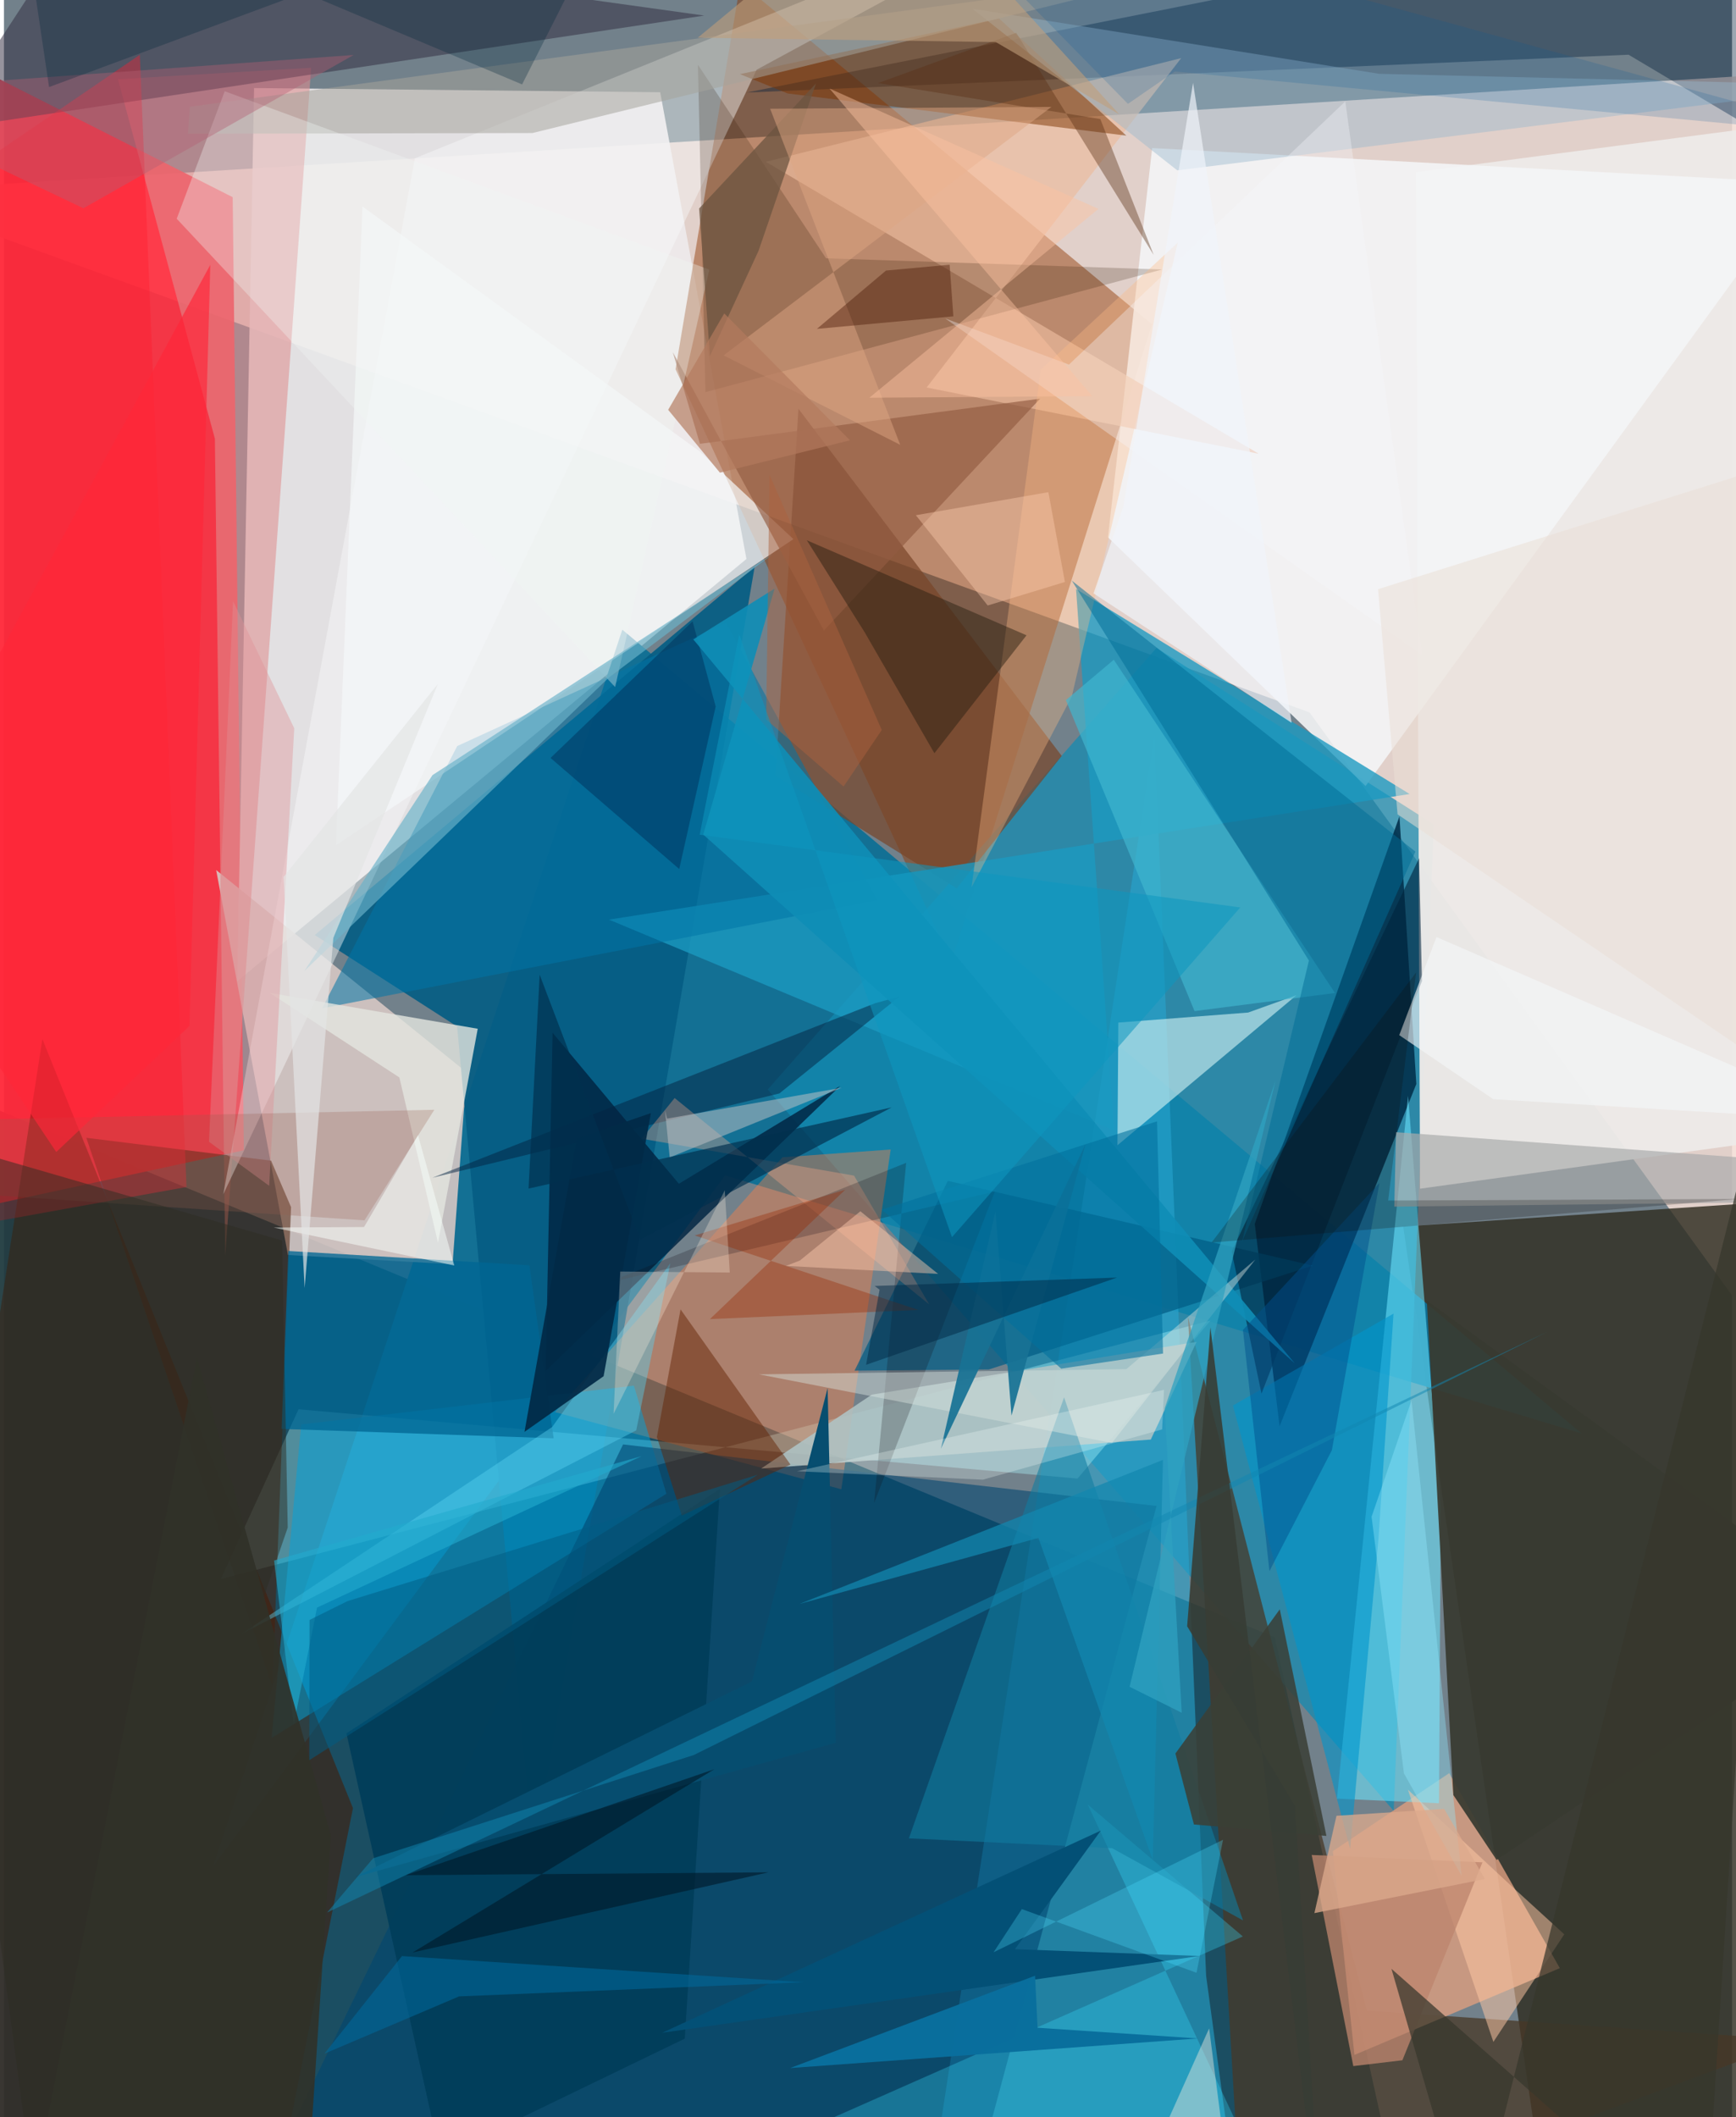 <svg xmlns="http://www.w3.org/2000/svg" width="228" height="278" viewBox="0 0 836 1024"><path fill="#72818b" d="M0 0h836v1024H0z"/><path fill="#f2dcd4" fill-opacity=".863" d="M898 712.07l-266.395-367.5L-62 92.79l905.364-56.146z"/><path fill="#10485d" fill-opacity=".89" d="M-62 1086h741.699l-64.902-294.063-619.762-255.98z"/><path fill="#ff3041" fill-opacity=".918" d="M116.044 556.364l-5.388-460.995L-62 8.06v586.81z"/><path fill="#eeebec" fill-opacity=".898" d="M359.186 270.356L112.862 474.6l8.133-432.008 196.476 2.013z"/><path fill="#2f2d20" fill-opacity=".816" d="M843.672 582.027l-166.75 11.21L748.584 1086h143.982z"/><path fill="#117095" fill-opacity=".973" d="M763.276 693.331L348.86 568.48 101.207 902.627 299.14 304.554z"/><path fill="#903700" fill-opacity=".463" d="M356.286-8.403l199.096 165.257-96.998 308.26L324.897 178.59z"/><path fill="#128bb1" fill-opacity=".722" d="M672.327 875.868l-302.84-348.91 188.07-213.57 134.154 85.337z"/><path fill="#eeebe9" fill-opacity=".961" d="M683.035 83.254L895.911 55.38l-8.985 491.708-201.86 27.836z"/><path fill="#451900" fill-opacity=".553" d="M18.585 502.577l-79.149 510.359L126.688 1086l42.155-211.462z"/><path fill="#d7c7c4" fill-opacity=".894" d="M217.014 611.473l-79.627-4.484-34.73-186.187 121.172 97.833z"/><path fill="#27a6d0" fill-opacity=".58" d="M599.29 1086l-17.72-130.358-25.022-600.13-109.313 710.342z"/><path fill="#002d49" fill-opacity=".867" d="M683.264 524.3L617.11 689.846l-12.008-97.908 70.002-197.12z"/><path fill="#065d84" fill-opacity=".922" d="M150.343 452.242l68.89 44.26 36.895 401.075 107.04-623.429z"/><path fill="#f3f5f6" fill-opacity=".898" d="M534.089 259.899l124.638 120.27L870.902 88.504 555.468 71.618z"/><path fill="#affbff" fill-opacity=".369" d="M104.93 763.742l37.58-82.119 376.88 33.508 64.327-76.453z"/><path fill="#483826" fill-opacity=".745" d="M659.324 972.475l207.582 14.186L599.278 1086l-26.53-449.155z"/><path fill="#db9e7f" fill-opacity=".812" d="M699.174 857.61l53.513 94.325-99.358 41.953-10.444-98.553z"/><path fill="#ff7f42" fill-opacity=".412" d="M428.968 555.98l-52.324 3.747-110.11 123.268 138.558 37.32z"/><path fill="#69e4ff" fill-opacity=".561" d="M644.855 869.936l34.412-339.922 15.81 197.653-.845 144.498z"/><path fill="#011d38" fill-opacity=".392" d="M897.003-62L359.23 44.767 785.944 26.47 898 93.146z"/><path fill="#df8e8f" fill-opacity=".565" d="M148.598 32.77l-93.465 5.534 46.904 173.883 5.006 395.143z"/><path fill="#4c1f09" fill-opacity=".533" d="M129.877 815.841L39.838 550.315l89.398 11.054 9.651 22.483z"/><path fill="#f9fbfa" fill-opacity=".435" d="M106.072 577.672l92.727-501.127L540.772-62 364.134 33.714z"/><path fill="#302b3e" fill-opacity=".506" d="M33.539-34.989l-76.42 117.01 20.269-20.297L338.764 7.531z"/><path fill="#00a4dc" fill-opacity=".494" d="M320.484 722.47l-15.741-52.268L143.8 688.937l-14.299 151.62z"/><path fill="#012542" fill-opacity=".831" d="M262.07 663.073l142.532-137.899-78.09 47.385-61.105-73.064z"/><path fill="#004670" fill-opacity=".58" d="M557.593 728.382L299.51 698.619l-180.445 371.538L461.543 1086z"/><path fill="#c7ebee" fill-opacity=".659" d="M538.677 553.925l.425-59.34 62.807-4.853 23.38-8.391z"/><path fill="#784428" fill-opacity=".69" d="M460.924 429.682l50.794-64.064-127.355-167.875-11.138 177.481z"/><path fill="#005c84" fill-opacity=".718" d="M456.633 571.133l-45.144 91.814 64.987-.59 156.683-50.222z"/><path fill="#1b9ac1" fill-opacity=".788" d="M536.983 546.723l-18.331-261.864 161.37 99.181-387.362 60.748z"/><path fill="#ebbb9d" fill-opacity=".663" d="M446.368 187.415l160.628 32.039L368.6 78.255l200.92-50.151z"/><path fill="#383a31" fill-opacity=".929" d="M701.176 868.206l20.92 31.385L898 781.632 688.329 628.995z"/><path fill="#afc3c4" fill-opacity=".875" d="M366.281 710.287l53.569-35.743 157.112-25.531-22.156 47.25z"/><path fill="#7e3601" fill-opacity=".498" d="M379.101 45.205l-23.024-9.34L481.351 8.907l61.641 56.704z"/><path fill="#0075a6" fill-opacity=".541" d="M153.922 487.69l268.537-52.34-73.168-134.085-130.016 59.574z"/><path fill="#f5f7f9" fill-opacity=".702" d="M173.455 99.88L160.61 408.82l221.307-148.068-45.511-42.55z"/><path fill="#2c1500" fill-opacity=".208" d="M397.695 124.928L335.72 31.327l3.638 158.346 220.888-59.317z"/><path fill="#38ddff" fill-opacity=".298" d="M599.342 936.594l-235.57 104.122 252.707 29.298-92.172-197.199z"/><path fill="#003d5a" fill-opacity=".937" d="M329.348 986.016l16.983-265.872-180.65 118.227 45.445 204.81z"/><path fill="#98b9ce" fill-opacity=".435" d="M898 41.303l-232.734-5.594L468.47 4.208l99.138 78.184z"/><path fill="#0096cd" fill-opacity=".596" d="M594.547 679.787l77.684-44.438-7.296 109.066-13.694 149.789z"/><path fill="#925c41" fill-opacity=".659" d="M396.66 304.966l104.6-112.152L336.7 214.66l-13.123-44.3z"/><path fill="#ff1b2e" fill-opacity=".38" d="M-62 601.207l150.315-27.093L65.721 26.496-62 113.639z"/><path fill="#e3e6e0" fill-opacity=".8" d="M229.2 497.573l-19.229 103.476-18.673-79.926-62.638-40.857z"/><path fill="#febb86" fill-opacity=".349" d="M468.09 429.186l33.459-250.334 66.31-61.512-51.262 219.481z"/><path fill="#40b6d0" fill-opacity=".675" d="M513.718 338.622l62.253 150.411 67.959-8.753-107.026-161.181z"/><path fill="#622100" fill-opacity=".467" d="M380.488 708.356l-52.58 24.66-12.026-37.98 11.434-61.741z"/><path fill="#006694" fill-opacity=".773" d="M254.194 611.977l11.722 83.68-131.625-4.553 3.296-86.039z"/><path fill="#251d11" fill-opacity=".463" d="M450.121 364.305l-33.678-58.41-28.036-44.578 106.287 45.95z"/><path fill="#aaabab" fill-opacity=".69" d="M673.457 547.604l-.86 36.001L898 580.97v-16.906z"/><path fill="#ffc9a5" fill-opacity=".51" d="M679.176 865.595l50.447 46.937 25.2 23.026-34.28 52.041z"/><path fill="#01233d" fill-opacity=".6" d="M593.932 605.28l90.667-190.218 1.39 59.437-77.629 199.545z"/><path fill="#a4a39b" fill-opacity=".529" d="M569.858-12.842l-314.224 77.19-166.645.34.983-13.08z"/><path fill="#107ca1" fill-opacity=".58" d="M536.048 893.885l-98.268-4.74 75.07-213.293 86.567 252.976z"/><path fill="#59d2f1" fill-opacity=".42" d="M114.627 790.434l191.233-98.613 16.526-80.898-57.21 79.308z"/><path fill="#022341" fill-opacity=".498" d="M421.343 485.254l11.86-3.251-58.077 46.856-167.858 40.774z"/><path fill="#bc856e" fill-opacity=".769" d="M652.775 999.294l23.748-2.816 38.722-95.728-82.605-3.57z"/><path fill="#ffaa89" fill-opacity=".329" d="M308.488 550.744l15.966-19.66 123.157 99.812-36.358-62.288z"/><path fill="#064e70" fill-opacity=".996" d="M169.673 907.978l232.715-65.062-3.93-171.548-36.607 141.916z"/><path fill="#00325c" fill-opacity=".506" d="M326.681 420.32l17.633-78.623-11.17-41.191-68.717 66.088z"/><path fill="#0f0b16" fill-opacity=".224" d="M479.406 576.27l-188.395 44.484 145.456-58.334-15.506 164.506z"/><path fill="#0f8db6" fill-opacity=".906" d="M338.3 403.658l34.512-118.962-39.322 24.57 290.93 350.095z"/><path fill="#bec0c4" fill-opacity=".522" d="M322.074 559.82l-2.302-22.95 1.014 4.168 84.512-14.95z"/><path fill="#f1f6f5" fill-opacity=".337" d="M295.669 332.307L83.57 105.794l23.225-61.66 234.441 86.264z"/><path fill="#d6e2dd" fill-opacity=".447" d="M536.03 697.903l-170.76-33.172 177.724-2.538 62.363-52.962z"/><path fill="#3a3f36" fill-opacity=".859" d="M575.666 882.44l64.101 5.533-22.56-109.602-50.49 69.742z"/><path fill="#006d95" fill-opacity=".502" d="M631.3 464.59l-32.296 135.8 83.803-188.496-166.213-131.067z"/><path fill="#6b5440" fill-opacity=".741" d="M341.55 172.18l23.492-50.843 27.78-80.957-56.53 60.47z"/><path fill="#592f14" fill-opacity=".404" d="M489.717 15.87l66.488 107.437-25.812-65.734L422.88 40.187z"/><path fill="#dea784" fill-opacity=".482" d="M433.575 215.14l-85.442-43.246L506.744 51.7l-136.082.9z"/><path fill="#001b2b" fill-opacity=".624" d="M343.628 855.718l-149.217 51.26 175.49-1.405-172.217 38.782z"/><path fill="#035076" d="M318.437 983.182l259.93-37.137-89.275-3.29 41.528-57.358z"/><path fill="#37362c" fill-opacity=".722" d="M710.018 1086l151.585-604.17-38.74 604.17-151.628-133.747z"/><path fill="#f1edde" fill-opacity=".431" d="M596.55 1086l-13.518-104.957-26.53 59.26 2.722 45.697z"/><path fill="#022a47" fill-opacity=".933" d="M251.823 692.532l38.27-26.902 22.87-127.261-35.859 12.339z"/><path fill="#f8f8fe" fill-opacity=".341" d="M455.312 153.993L685.98 316.667 648.898 49.051 515.224 176.338z"/><path fill="#e09196" fill-opacity=".404" d="M99.193 552.252l11.635-261.5 29.6 61.492-12.125 221.286z"/><path fill="#096f9d" fill-opacity=".996" d="M498.812 955.594l-118.45 44.641 197.281-14.309-77.62-5.177z"/><path fill="#eaded4" fill-opacity=".522" d="M872.207 528.388L898 211.655l-233.25 73.302 9.437 108.91z"/><path fill="#012f4e" fill-opacity=".682" d="M307.825 599.544l-48.663-128.088-5.378 103.411 175.66-39.265z"/><path fill="#985e50" fill-opacity=".259" d="M174.413 590.247l33.798-53.482L-62 542.562l51.252 35.142z"/><path fill="#6ab2c9" fill-opacity=".663" d="M145.297 469.682l62.013-94.786L372.178 267.78l-79.474 59.878z"/><path fill="#f0f5fb" fill-opacity=".678" d="M541.557 244.957l-14.45 42.05 95.82 62.601L575.25 40.064z"/><path fill="#4b1805" fill-opacity=".42" d="M459.295 153.004l-1.8-24.963-30.783 2.815-33.437 28.208z"/><path fill="#972702" fill-opacity=".361" d="M334.151 597.546l108.175 36.017L341.523 638l65.499-62.6z"/><path fill="#f4f7f8" fill-opacity=".631" d="M675.001 500.664l45.48 30.965L898 542.296 693.016 453.21z"/><path fill="#f8fffa" fill-opacity=".514" d="M130.435 593.722l43.77-.26 26.096-44.435 17.565 63.05z"/><path fill="#00508c" fill-opacity=".478" d="M665.413 572.165l-66.034 71.067 12.826 116.664 30.203-58.466z"/><path fill="#187295" fill-opacity=".929" d="M479.658 586.029l7.764 98.63 35.81-131.319-69.97 147.367z"/><path fill="#1187b1" fill-opacity=".498" d="M178.59 898.79l-22.292 26.247L746.452 644.24 333.769 848.822z"/><path fill="#00719e" fill-opacity=".58" d="M424.7 585.061l86.764 76.902 49.264-7.305-2.905-112.314z"/><path fill="#1387af" fill-opacity=".725" d="M500.447 743.832l-115.61 31.942 175.854-69.671-4.92 193.56z"/><path fill="#2d2e23" fill-opacity=".494" d="M-54.337 545.239L17.8 1086l119.482-347.172-2.728-138.833z"/><path fill="#94ebff" fill-opacity=".376" d="M677.272 857.713l27.927 49.597-24.262-230.009-19.318 56.286z"/><path fill="#fff0df" fill-opacity=".29" d="M351.124 615.477l-2.414-39.792-53.786 108.133 3.216-68.826z"/><path fill="#b25e73" fill-opacity=".404" d="M-62 43.32l23.36 20.684 77.089 36.733 130.708-74.143z"/><path fill="#e4e5e5" fill-opacity=".69" d="M209.901 330.817l-74.633 93.337 10.192 198.803 13.87-169.3z"/><path fill="#00689b" fill-opacity=".576" d="M220.173 965.583L155.02 993.3l37.52-47.213 194.13 12.649z"/><path fill="#ffcdb0" fill-opacity=".451" d="M384.995 609.707l29.312-23.85 37.617 30.283-73.639-3.863z"/><path fill="#002844" fill-opacity=".502" d="M421.231 621.974l2.358 1.8-6.506 36.336 121.41-42.2z"/><path fill="#c19f7b" fill-opacity=".588" d="M479.838 20.35l-144.201-2.1L432.697-62 539.543 55.305z"/><path fill="#07579c" fill-opacity=".184" d="M566.46 34.573l-22.71 15.662L433.675-62 898 65.796z"/><path fill="#ffceb0" fill-opacity=".404" d="M475.909 292.857l-34.76-43.66 64.109-11.152 8.007 43.433z"/><path fill="#dca98c" fill-opacity=".769" d="M696.731 874.888l19.716 33.921-82.491 16.495 10.678-47.07z"/><path fill="#2fa1c0" fill-opacity=".749" d="M561.558 681.042l8.206 147.361-25.212-12.573 70.586-293.147z"/><path fill="#ad623f" fill-opacity=".482" d="M424.652 353.062l-18.477 27.357-37.443-32.41 1.614-118.393z"/><path fill="#fec3a0" fill-opacity=".443" d="M418.655 192.373l110.838-91.345-130.098-58.197 127.101 148.785z"/><path fill="#23abcf" fill-opacity=".596" d="M308.436 704.295l-156.988 73.252-11.26 56.55-9.511-79.331z"/><path fill="#303128" fill-opacity=".902" d="M145.104 1086l13.073-198.307L93.389 656.52 8.986 1086z"/><path fill="#f9fffb" fill-opacity=".259" d="M473.571 715.662l-89.935-4.07L561.2 672.235l-.916 19.114z"/><path fill="#ff2639" fill-opacity=".659" d="M-62 426.459l87.288 130.73 64.462-60.965 10.074-368.14z"/><path fill="#b47a5e" fill-opacity=".675" d="M348.453 151.598l60.833 61.355-62.926 15.663-25.031-30.402z"/><path fill="#110b05" fill-opacity=".224" d="M683.172 470.333L584.218 600.97l255.356-21.068-169.94.757z"/><path fill="#4ee0ff" fill-opacity=".286" d="M589.757 889.83l-12.834 64.328-84.498-30.796-13.67 20.882z"/><path fill="#00283c" fill-opacity=".298" d="M21.82 42.113L302.667-62 250.669 40.833 6.399-62z"/><path fill="#0e96bf" fill-opacity=".545" d="M458.631 598.367L355.703 306.833l-19.12 96.874L598.1 438.893z"/><path fill="#373d35" fill-opacity=".89" d="M624.563 873.455L637.402 1086l-53.75-443.988-11.257 144.558z"/><path fill="#005d84" fill-opacity=".502" d="M147.839 783.503l-.134 67.841L364.7 713.251l-198.427 61.12z"/></svg>